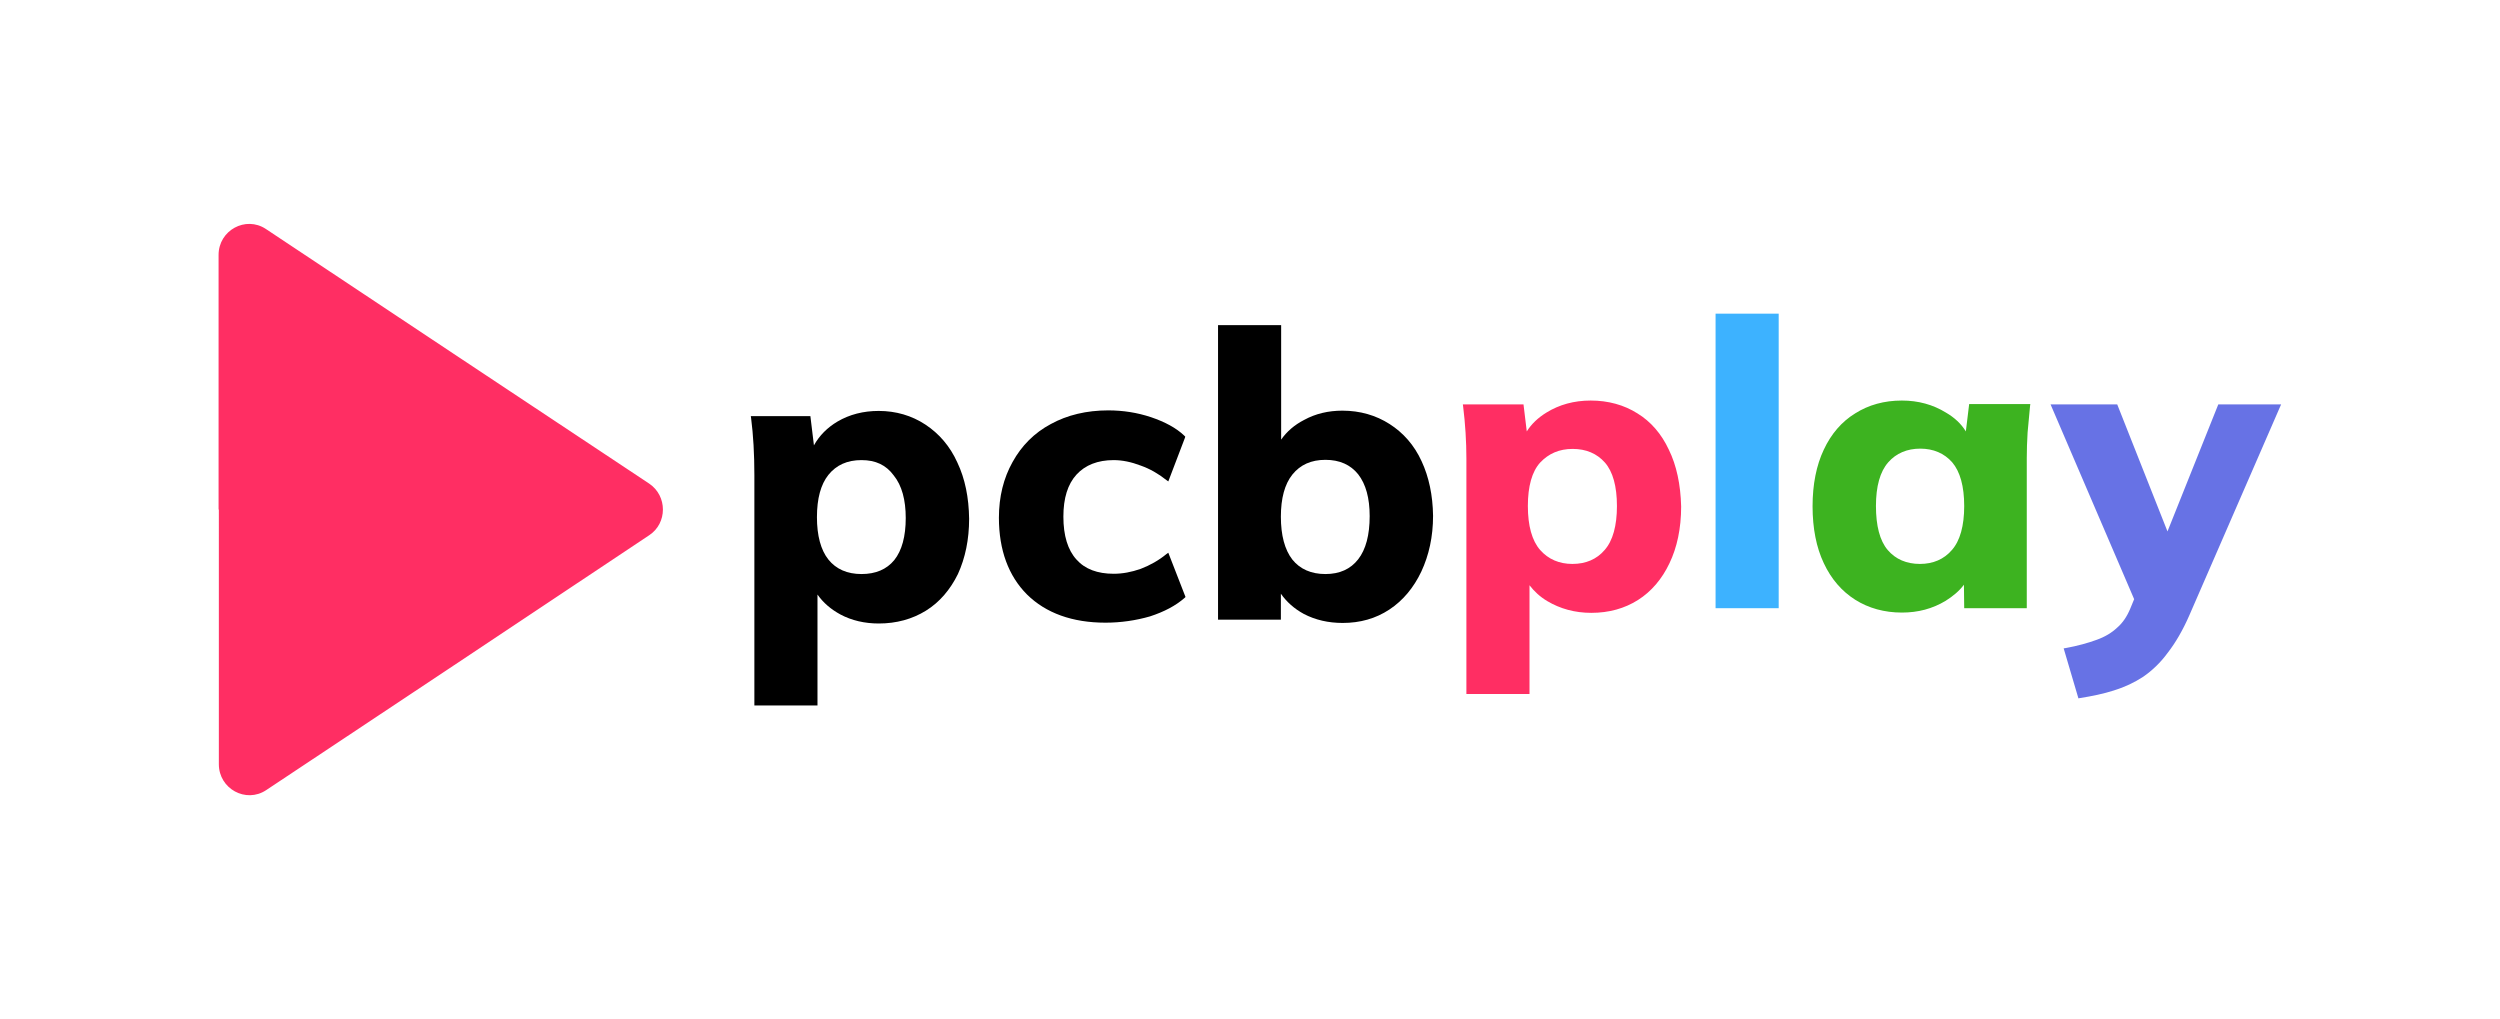 <?xml version="1.0" encoding="utf-8"?>
<!-- Generator: Adobe Illustrator 19.0.0, SVG Export Plug-In . SVG Version: 6.00 Build 0)  -->
<svg version="1.1" id="Layer_1" xmlns="http://www.w3.org/2000/svg" xmlns:xlink="http://www.w3.org/1999/xlink" x="0px" y="0px"
	 viewBox="0 0 915 373" style="enable-background:new 0 0 915 373;" xml:space="preserve">
<style type="text/css">
	.st0{fill:#FFFFFF;}
	.st1{fill:#FF2E63;}
	.st2{fill:#3DB2FF;}
	.st3{fill:#3DB320;}
	.st4{fill:#6772E5;}
</style>
<rect id="XMLID_2_" class="st0" width="915" height="373"/>
<g id="XMLID_5_">
	<g id="XMLID_7_">
		<path id="XMLID_21_" d="M350.4,169.3c-2.7-6-6.7-10.6-11.7-13.9c-5-3.3-10.8-5-17.1-5c-5.6,0-10.7,1.3-15.1,3.9
			c-3.7,2.2-6.6,5.1-8.6,8.7l-1.3-10.7h-21.8l0.1,0.7c0.8,6.2,1.2,13.2,1.2,20.9v84.3h23.1v-40.6c2.1,3,4.9,5.4,8.4,7.3
			c4.1,2.2,8.9,3.3,14,3.3c6.5,0,12.3-1.6,17.3-4.7c5-3.1,8.9-7.7,11.7-13.4c2.7-5.9,4.1-12.7,4.1-20.2
			C354.6,182.1,353.2,175.2,350.4,169.3z M331.5,189.6c0,6.7-1.4,11.9-4.2,15.4c-2.8,3.4-6.8,5.1-12,5.1c-5.2,0-9.3-1.8-12.1-5.3
			c-2.8-3.5-4.2-8.8-4.2-15.5c0-6.8,1.4-12,4.2-15.5c2.9-3.6,6.9-5.4,12.1-5.4c5.2,0,9,1.8,11.8,5.6
			C330.1,177.7,331.5,183,331.5,189.6z"/>
		<path id="XMLID_20_" d="M427.6,202.3l-0.7,0.5c-2.8,2.3-6,4.1-9.4,5.4c-3.4,1.2-6.7,1.8-9.9,1.8c-5.9,0-10.5-1.7-13.6-5.2
			c-3.2-3.5-4.8-8.8-4.8-15.7c0-6.8,1.6-11.9,4.8-15.4c3.2-3.5,7.8-5.3,13.6-5.3c3.2,0,6.5,0.7,9.9,2c3.4,1.2,6.5,3,9.4,5.3l0.7,0.5
			l6.1-16l0.1-0.4l-0.3-0.3c-3-2.9-7.2-5.1-12.2-6.8c-5.1-1.7-10.3-2.5-15.7-2.5c-7.9,0-15,1.7-21,5c-6,3.2-10.7,7.9-14,13.9
			c-3.3,5.9-5,12.7-5,20.4c0,11.8,3.5,21.3,10.3,28.1c6.9,6.8,16.6,10.3,28.7,10.3c5.6,0,11.1-0.8,16.3-2.3
			c5.2-1.7,9.4-3.9,12.7-6.8l0.3-0.3L427.6,202.3z"/>
		<path id="XMLID_17_" d="M520.3,168.8c-2.7-5.9-6.7-10.4-11.7-13.6c-5-3.2-10.8-4.9-17.3-4.9c-5.1,0-9.8,1.1-14,3.4
			c-3.5,1.8-6.3,4.2-8.4,7.2v-41.9h-23.1v107.8h23v-9.5c2.1,3,4.9,5.5,8.4,7.4c4.2,2.2,9,3.3,14.2,3.3c6.4,0,12.1-1.6,17.1-4.9
			c5-3.3,8.9-8,11.7-13.9c2.8-6,4.3-12.8,4.3-20.4C524.4,181.3,523,174.6,520.3,168.8z M501.3,188.9c0,6.9-1.4,12.2-4.2,15.8
			c-2.8,3.6-6.8,5.4-12,5.4c-5.2,0-9.3-1.8-12.1-5.3c-2.8-3.6-4.2-8.9-4.2-15.7c0-6.7,1.4-11.9,4.2-15.4c2.9-3.6,6.9-5.4,12.1-5.4
			c5.2,0,9.2,1.8,12,5.3C499.9,177.2,501.3,182.3,501.3,188.9z"/>
		<path id="XMLID_14_" class="st1" d="M610.8,164.6c-2.7-5.8-6.6-10.3-11.5-13.3c-4.9-3.1-10.7-4.7-17.1-4.7
			c-6.1,0-11.5,1.5-16.2,4.4c-3.1,1.9-5.5,4.2-7.2,6.9l-1.2-9.9h-22.2l0.1,0.7c0.4,3.2,0.7,6.5,0.9,9.7c0.2,3.2,0.3,6.4,0.3,9.4
			v86.2h23.1v-39.8c1.7,2.2,3.8,4.2,6.5,5.8c4.7,2.8,10.1,4.3,16.1,4.3c6.5,0,12.2-1.6,17.1-4.7c4.9-3.1,8.8-7.7,11.5-13.4
			c2.8-5.8,4.3-12.8,4.3-20.8C615.1,177.3,613.6,170.3,610.8,164.6z M591.8,185.2c0,7.2-1.5,12.7-4.5,16.1
			c-2.9,3.4-6.9,5.1-11.8,5.1c-4.8,0-8.8-1.7-11.8-5.1c-3-3.4-4.5-8.9-4.5-16.1c0-7.2,1.5-12.6,4.5-15.9c3.1-3.3,7-5,11.9-5
			c4.9,0,8.9,1.7,11.8,5C590.3,172.6,591.8,178,591.8,185.2z"/>
		<rect id="XMLID_13_" x="627.9" y="114.8" class="st2" width="23.1" height="107.8"/>
		<path id="XMLID_9_" class="st3" d="M720.7,148l-1.2,9.9c-1.7-2.8-4.2-5.1-7.3-6.9c-4.7-2.9-10.1-4.4-16.1-4.4
			c-6.5,0-12.2,1.6-17.1,4.7c-4.9,3-8.8,7.5-11.5,13.3c-2.7,5.7-4.1,12.7-4.1,20.7c0,8.1,1.4,15.1,4.1,20.8
			c2.7,5.8,6.6,10.3,11.5,13.4c4.9,3.1,10.7,4.7,17.1,4.7c5.9,0,11.2-1.4,16-4.3c2.7-1.7,5-3.6,6.7-5.9l0.1,8.6h22.9v-54.9
			c0-3,0.1-6.2,0.3-9.4c0.3-3.3,0.6-6.5,0.9-9.7l0.1-0.7H720.7z M718.9,185.2c0,7.2-1.5,12.7-4.5,16.1c-2.9,3.4-6.9,5.1-11.7,5.1
			c-4.9,0-8.9-1.7-11.8-5.1c-2.9-3.4-4.3-8.9-4.3-16.1c0-7.2,1.5-12.6,4.5-16c2.9-3.3,6.9-5,11.7-5c4.8,0,8.8,1.7,11.7,5
			C717.4,172.6,718.9,178,718.9,185.2z"/>
		<path id="XMLID_8_" class="st4" d="M811.9,148l-18.6,46.5L774.9,148h-24.4l30.6,71.3l-1.4,3.4c-1.2,2.9-2.8,5.3-4.8,7
			c-2,1.9-4.5,3.4-7.6,4.5c-3,1.1-6.9,2.2-11.3,3l-0.7,0.1l5.4,18.3l0.5-0.1c4.5-0.7,8.8-1.6,12.5-2.8c3.9-1.2,7.5-2.9,10.7-5
			c3.2-2.2,6.3-5.1,9-8.8c2.8-3.6,5.5-8.2,7.9-13.7l33.2-76.3l0.4-0.9H811.9z"/>
	</g>
	<path id="XMLID_6_" class="st1" d="M80,186.5V93.3c0-9,9.9-14.4,17.3-9.5l68.6,45.6l71.7,47.6c6.7,4.5,6.7,14.5,0,18.9L166,243.6
		l-68.6,45.6c-7.4,4.9-17.3-0.5-17.3-9.5V186.5z"/>
</g>
</svg>
